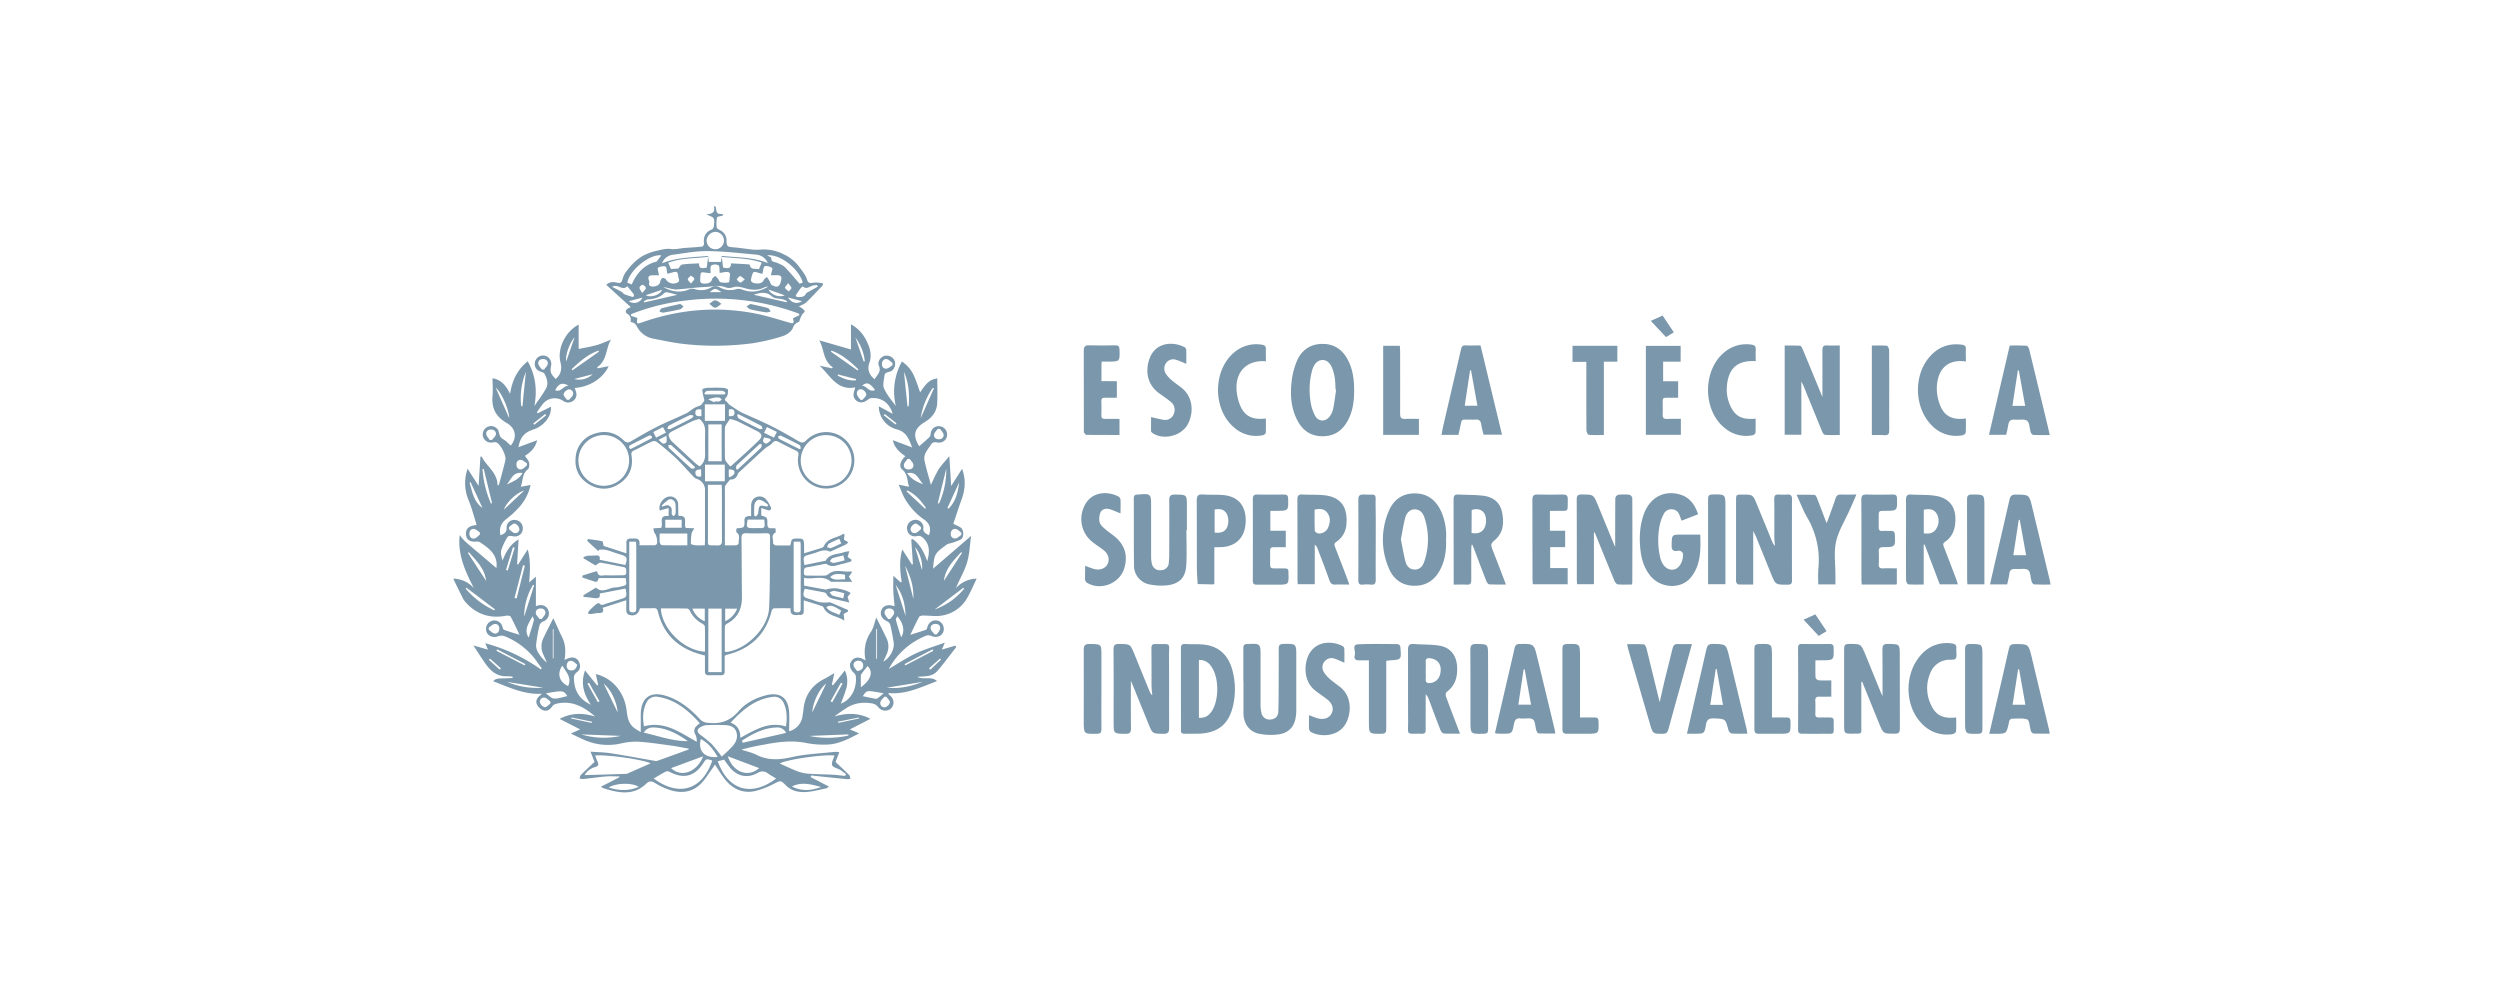 <svg id="Logos_Patrocinadores" data-name="Logos Patrocinadores" xmlns="http://www.w3.org/2000/svg" viewBox="0 0 1500 600"><defs><style>.cls-1{fill:#7a97ab;}</style></defs><path class="cls-1" d="M413.24,449.19c-3.47-.62-6.93-1.35-10.42-1.82-6.71-.91-13.41-1.95-20.16-2.38a41.7,41.7,0,0,0-10.61,1.21,35.24,35.24,0,0,1-22.26-2.6c-2.24-1-4.45-2.11-7.3-3.47l5.59-2.51-12.31-6.28c6.94-3.75,14.06-3.64,21.38-1.39-6.79-5.85-14.12-10-23.53-7.66a4.28,4.28,0,0,0-2.33,1.59c-1.35,2-3.21,3.11-5.36,2.3a7.28,7.28,0,0,1-3.73-3.44c-1-2.07,0-4.11,1.91-5.5a2.51,2.51,0,0,0,.86-1c-10.51.64-19.62-3.94-29.07-7.48,1.41-1.73,3.54-1.69,5.69-1.72s4-.16,6-.24l-.05-.83a26.44,26.44,0,0,0-3.19-.22c-5.44.28-9.3-2.49-12.32-6.54-2.66-3.57-5-7.39-8-11.93l8.77,2.51-1.63-3.83a103.49,103.49,0,0,1,33.28,15.66l.59-.69c-2.23-2.91-4.21-6.07-6.75-8.68a43.72,43.72,0,0,0-15.6-10.56,5.65,5.65,0,0,0-3.72.06c-2.81,1.06-6,.08-7-2.47a5.17,5.17,0,0,1,2.79-6.65,5,5,0,0,1,6.72,3.49c.2.64.46,1.6.92,1.77,2.88,1.06,5.83,1.94,9.33,3-1.9-4-3.5-7.52-5.36-10.93-.3-.53-1.88-.69-2.78-.52-9.78,1.86-17.93-.9-24.47-8.38a11.3,11.3,0,0,1-1.5-2.29c-1.93-3.86-3.82-7.75-5.69-11.59a16.94,16.94,0,0,1,12.44,5.73c-5.29-10.18-9.89-20.34-8.54-31.88a31.56,31.56,0,0,0,3.19,3.77c3.76,3.35,7.64,6.54,11.48,9.8,2.54,2.15,5.07,4.31,7.33,6.24,1.12-7.69-4.21-11.89-10.18-15.65a3.29,3.29,0,0,0-1.84-.21c-3.77.3-5.91-1.1-6.21-4.13-.32-3.27,1.47-5.22,5.2-5.65a10.42,10.42,0,0,0,1.15-.32c-1.55-4.88-2.79-9.82-4.68-14.5a26.05,26.05,0,0,1-.7-19.14l6.59,10.3L288.26,274l.73-.1c2.92,5.94,9.52,9.62,9.54,17.34l.83-.32c1.3-4.92,2.71-9.83,3.87-14.79.64-2.74-2.8-9.52-5.34-10.63-.88-.38-2.1,0-3.17.06a4.92,4.92,0,0,1-2.8-9.07A4.85,4.85,0,0,1,298,257a3.44,3.44,0,0,1,1,1.29c.69,1.88.58,4,2.87,5.25,1.73.91,3.1,2.53,4.59,3.8,3.93-4.78,3.08-10.42-2.58-13.65-6.37-3.62-9.06-8.93-8.36-16.21.32-3.41,0-6.87,0-10.51,5,.77,8,4.14,10.53,9.35,1.26-8.2,4.4-14.59,10.58-19.54,4.82,8.55,5.76,17.37,4,26.86,2.36-3.52,5-6.9,7-10.59,1.64-3,.48-6.09-1-8.9-.27-.5-1.14-.8-1.79-1-3.08-.87-4.51-3.18-3.78-6.25a5,5,0,0,1,6-3.44,5.09,5.09,0,0,1,3.59,6c-.69,3.7-.34,4.71,2.75,7.91,3.27-2.73,3.88-6.07,2.86-10.09-2-8,2.89-18.38,10.94-22.5v14.61c3.73-.78,7.3-1.34,10.76-2.32,2.86-.8,5.59-2.09,8.67-3.28-3.29,5.24-2.22,12.5-8.36,16.53l.4.67,6.53-1.29c-3.31,7.23-11.34,12.45-20.4,13.08a27,27,0,0,1,.87,2.58,4.59,4.59,0,0,1-2,5.28,4.9,4.9,0,0,1-5.69-.07,9.09,9.09,0,0,0-11.77,1.23c-1.51,1.7-2.72,3.65-4.06,5.5l.48.71,7.91-4c.54,5.41-3.91,11.53-10.47,13.67-5.49,1.79-7.91,4.6-9,10.63l11.21-4.16c-.95,4.15-3.63,7.19-7.35,9.34.95,1.43,2.16,2.59,2.48,4s.15,3.43-.67,4.06c-3.48,2.67-2.9,6.66-4.28,10.53l5.89-1.1a29.26,29.26,0,0,1-6.49,12.94,55,55,0,0,1-8,7.45c-3.32,2.54-4.53,5.57-3.56,9.8,2.16-.86,3.81-1.71,3.66-4.55a4.56,4.56,0,0,1,5-4.66,4.94,4.94,0,0,1,4.73,5.06,4.7,4.7,0,0,1-4.86,4.85c-1.65,0-3.59-1.17-4.71.93a36.27,36.27,0,0,0-3.43,7.55c-.45,1.8.32,3.92.81,6,2-4.95,4.38-9.62,9.65-12.7l-.89,14.87.6.24c1.86-2.92,3.71-5.85,5.79-9.13,1.81,6.77,1.41,13.09.83,19.84l4.06-3.46v17.62a17,17,0,0,1,2.07-.49,4.74,4.74,0,0,1,5.57,3.7,5,5,0,0,1-3.17,6,4.14,4.14,0,0,0-2.27,2.21,96.29,96.29,0,0,0-2.1,12.12A8.85,8.85,0,0,0,323.2,392a22,22,0,0,0,4.95,5.61c-.71-1.61-1.41-3.23-2.14-4.84a11.27,11.27,0,0,1,0-9.83c2.07-4.36,4.29-8.64,6-12,1.61,3.51,3.48,7.71,5.47,11.85s1.94,8.64,1.23,13.18a17.46,17.46,0,0,1,3.51-1.36,4.49,4.49,0,0,1,5.23,2.63c1,2.22.8,4.52-1.23,6a4.32,4.32,0,0,0-1.84,4.22c.24,6.82,3.06,12,10.14,15.37-4.57-6.7-6.12-13.28-3.49-20.58l7.23,9,.64-.41-1.42-6.37c9.84,2.23,17.15,10.81,18.48,21.71.49,4.06,1.08,8.05,4.7,10.7,1.14.84,2.4,1.52,3.8,2.39v-8.26c0-1,0-2,0-3,.4-9.38,5.71-13.29,14.69-10.63,8.35,2.48,14.91,7.75,20.7,14a6.94,6.94,0,0,0,4.87,2.29c7.54.91,13.41-1.11,18.55-7.06,4.13-4.78,9.95-7.8,16.22-9.41,8.62-2.21,13.56,1.46,14,10.37.17,3.72,0,7.47,0,11.19a10.93,10.93,0,0,0,7.91-8.36c.27-1.72.54-3.44.73-5.17.88-8.11,5-14,12.2-17.77,2-1,3.89-2.22,6.28-3.59l-1.47,6.88.66.44c2.32-2.91,4.65-5.82,7.13-8.91a15.83,15.83,0,0,1,1,10.26,87.87,87.87,0,0,1-3.47,9.66c7.4-2.8,9.73-10.88,9-16.63a3.28,3.28,0,0,0-1.06-1.77c-2.53-2.32-3.12-5-1.5-7.2,1.75-2.4,4.41-2.68,7.55-.82a6,6,0,0,0,.92.36,21.64,21.64,0,0,1,3.25-17.13c1.65-2.59,2.2-5.9,3.12-8.49,1.94,3.9,4.16,8.18,6.23,12.54A11.43,11.43,0,0,1,531.8,393c-.56,1.22-1.11,2.45-1.82,4,4.09-2.3,6.85-7.58,6.22-11.54-.56-3.51-1.17-7-2-10.48a3.41,3.41,0,0,0-1.72-2.12c-3.35-1.42-4.73-3.89-3.59-6.86,1-2.53,3.74-3.51,7-2.46.25.08.52.12.86.19-.26-3-.62-6-.75-8.95s0-6,0-9.29l4.41,3.94.62-.33c-1-6.32-1.6-12.63.34-19.44l5.79,9.08.6-.28-1-14.75.84-.26c4.4,3.09,6.76,7.68,8.72,13.27,1.46-5.18,1.65-9.42-1.7-13.19-1.27-1.43-2.44-2.41-4.69-1.84a4.58,4.58,0,0,1-5.53-3.38,4.91,4.91,0,0,1,2.76-5.92,4.74,4.74,0,0,1,6.08,1.63,4.19,4.19,0,0,1,.82,2.53c-.46,2.78,1.4,3.61,3.32,4.58,1.39-4,.62-6.91-2.9-9.4a38,38,0,0,1-12-13.34c-1.17-2.24-2-4.65-3.26-7.56l6.23,1.23c-1.23-3.77-.74-7.57-4.1-10.33-2.17-1.78-1.2-5.15,1.87-8-3.6-2.44-6.66-5.31-7.5-9.62l11.58,4.37c-1.85-4.88-3.38-9.33-9.13-10.84a14.3,14.3,0,0,1-10.88-13.83l8.34,4.48c-2-6.64-6.72-9.88-12.93-9.41a3.23,3.23,0,0,0-1.67.71c-2.62,2.07-4.94,2.42-7,.94s-2.42-3.77-1.18-6.92c.09-.24.12-.52.27-1.19-10.89,2.11-14.81-6.87-21.33-13l7.32,1.57.62-.55c-6.08-4.07-5.19-11.31-8.2-16.25l19.06,5.5V194.57a22,22,0,0,1,9.16,9.64c2.2,4.3,3.59,8.74,1.83,13.7-1.33,3.74-.12,6.93,3.17,9.66,1.55-2.66,4.18-4.48,2.57-8.17-1-2.32.92-5.15,3.28-5.84a5.26,5.26,0,0,1,6.17,2.88c.92,2.49-.27,5.71-2.63,6.47-1.51.48-3.25.52-3.47,2.48-.28,2.56-1.19,5.54-.26,7.65,1.68,3.82,4.53,7.13,7.1,10.55a36.84,36.84,0,0,1,3.64-26.68,20,20,0,0,1,7.16,8.41c1.5,3.28,2.55,6.76,3.77,10.1,4.1-6.15,5.85-7.57,10.29-8.42,0,5,.24,10.1-.07,15.15-.31,4.9-3.13,8.49-7.3,11-6.52,3.9-7.52,8-3.49,14.59,2.1-1.84,4.28-3.62,6.26-5.58.54-.54.53-1.67.73-2.53a4.77,4.77,0,0,1,5.75-3.81,4.89,4.89,0,0,1,4,5.11,4.74,4.74,0,0,1-4.8,4.64c-1.71,0-3.47-1-4.86,1.19-1.93,3-4.68,5.74-3.86,9.63,1,4.89,2.53,9.68,3.84,14.6a88.18,88.18,0,0,1,4.42-9.09c1.74-2.74,4.06-5.11,6.6-8.22.39,6.26.76,12.14,1.12,17.92l6.53-10.32c2.39,6.49,1.88,12.36-.25,18.28-1.82,5-3.44,10.13-5,14.71,2.09,1.18,4.34,1.74,5.27,3.17a6.12,6.12,0,0,1,.18,5.27c-.67,1.25-2.87,1.78-4.48,2.42-1.42.58-3,.86-4.44,1.31a2.63,2.63,0,0,0-.68.46c-7.08,5.19-7.28,5.54-8,14.31l22.8-19.66c-.69,5-.84,10.69-2.42,16s-4.54,10-6.64,15.32A17.21,17.21,0,0,1,586,347.18c-1.93,3.95-3.63,8.16-5.93,12a21.14,21.14,0,0,1-15.29,10.21c-3.53.56-7.25-.09-10.89-.07-.83,0-2.11.27-2.41.83-1.82,3.36-3.42,6.85-5.31,10.75,3.5-1.11,6.51-2,9.48-3.07.39-.14.6-1,.77-1.56.94-3.24,3.81-4.81,6.82-3.69a5.24,5.24,0,0,1,2.67,6.7c-1.1,2.68-4.24,3.59-7.25,2.25a3.93,3.93,0,0,0-2.73-.21,43.72,43.72,0,0,0-22.65,20.06c5.31-3.11,10.44-6.6,16-9.22s11.39-4.31,17.63-6.59l-1.79,4.18,8.13-2.37.51.84c-3.8,4.85-7.41,9.86-11.46,14.49-3.06,3.5-7.65,3-11.89,3.39,3.68,2.05,8.47-.65,11.78,2.59-9.45,3.49-18.52,8.17-29.07,7.14l0,.68c.49.44,1,.85,1.47,1.32a5.11,5.11,0,0,1-.1,7.35,5.25,5.25,0,0,1-7.53-.91,6.09,6.09,0,0,0-3.2-2.12c-5.77-1.07-11.31-.44-16.33,2.94-2.26,1.53-4.55,3-6.76,4.77,7.42-2.16,14.59-2.27,21.58,1.45l-12.34,6.32,5.54,2.4c-6.42,3.39-12.34,6.5-19.17,6.71a53.67,53.67,0,0,1-12.28-.9c-8.68-1.8-17.14-.7-25.64.95a129.64,129.64,0,0,0-13.51,3c2.95,1,6.08,1.65,8.82,3,7,3.59,13.85,3.19,21.36,1.49,8.35-1.9,17.07-2.19,25.63-3.15a20.93,20.93,0,0,1,2.92.14l-2.24,5.93c3,2.83,5.68,5.33,8.27,7.95.47.47.44,1.44.64,2.18a11.58,11.58,0,0,1-2,.18c-7.19-.72-14.37-1.48-21.55-2.22l-.3,1,11,5.65c-.74.49-1.17,1-1.68,1.08-4.12.82-8.22,2-12.37,2.2-4.38.21-8.61-.7-12-4.18-3.05-3.1-3.2-2.65-7.06-.74a53.07,53.07,0,0,1-10.67,4.2c-7.16,1.77-13.29-.61-18-6.13-2.47-2.9-4.37-6.28-6.69-9.67-.37.61-.72,1.3-1.17,1.9-2.5,3.37-4.62,7.14-7.63,10-5.56,5.21-12.36,5.55-19.3,3a42.22,42.22,0,0,1-7.88-3.84c-2-1.24-3.47-1.23-5.09.34-7.92,7.67-16.89,5.62-25.94,2.79a7.77,7.77,0,0,1-1.34-.86l11.07-5.68-.06-.5c-2.57,0-5.15-.18-7.7,0-4.66.4-9.29,1.07-13.94,1.56a9.71,9.71,0,0,1-2.23-.3c.27-.73.35-1.66.85-2.16,2.53-2.55,5.18-5,8.15-7.82L354.31,451c4.56.33,8.56.36,12.47,1,8.68,1.35,17.31,3,26,4.49a3.41,3.41,0,0,0,1.62,0q9.4-3.36,18.8-6.8Zm6.66-15.29c-7-7.66-14.52-14.14-25.09-15.78a6.21,6.21,0,0,0-6.93,3.4c-2.27,4.58-2.32,9.44-1.49,14.27,12.54-3.35,21.67,3.81,31.67,9.28a9.14,9.14,0,0,0-.85-4.42,3.82,3.82,0,0,1,.47-4.78A25.18,25.18,0,0,1,419.9,433.9Zm51.69,2c.68-4.86.73-9.64-1.41-14.19a6.09,6.09,0,0,0-6.58-3.59c-10.54,1.37-18.06,7.73-25.24,15.47,4.41,1.66,5.91,4.88,5.81,9.1C452.89,438.07,460.94,432.68,471.59,435.87ZM390.37,458c-4.74-2.32-26.61-5.38-33.27-4.7a32.4,32.4,0,0,0,1.25,3.28c1,1.92,1,3.1-1.56,3.73a10.52,10.52,0,0,0-6.05,4.78l24.92-.77a2.91,2.91,0,0,0,1-.27C381.14,462.08,385.56,460.11,390.37,458Zm110.3-4.69c-6.76-.79-29.59,2.54-32.82,4.82,3.66,1.61,7.19,3.34,10.85,4.72a24,24,0,0,0,6.55,1.38c4.75.34,9.52.36,14.27.6,2.5.13,5,.47,7.5.71l.66-.93a38.11,38.11,0,0,0-3.39-2.6c-1.69-1-4.47-1.49-5-2.87C498.71,457.58,500.12,455.28,500.67,453.29Zm-67.64.63a77,77,0,0,0,6.85-6.6c1.94-2.36,3-5.28,1.83-8.43-1-2.8-3.62-3.64-6.19-3.81-3.92-.25-7.88-.13-11.82,0a7.94,7.94,0,0,0-3.09,1.05c-2.62,1.33-2.7,3-.38,4.77a67.31,67.31,0,0,1,6.8,5.51A89.09,89.09,0,0,1,433,453.92Zm-5.65,2.42c-3.62-1.21-3.62-1.21-5.47,1.64-5.09,7.8-11.61,9.52-19.81,5.28a3.33,3.33,0,0,0-2.46-.41c-2.5,1.24-4.87,2.74-7.42,4.22C406.85,478.05,421.12,474.53,427.38,456.34Zm7.08-.56-3.79.93c6.51,18.33,20.95,21.06,35,10.4-1.7-1.05-3.37-2-4.92-3.06a5.12,5.12,0,0,0-6.18-.29c-5.83,3.21-11.59,2.18-16-2.53A64.67,64.67,0,0,1,434.46,455.78Zm-48.23-16.24c9,2.08,17.41,5.19,26.49,5.13-5.93-4.23-12.18-7.65-19.63-8.17C390.55,436.32,388.14,436.67,386.23,439.54Zm59,4.81.37,1.29,26.12-5.92a6,6,0,0,0-6.14-3.24C457.9,436.84,451.45,440.36,445.22,444.35Zm-8.53,9.4c3.17,9.67,12.19,12.94,18.78,7.08Zm-14.79,0-19.27,7.1C408.79,466.73,418.14,463.36,421.9,453.75Zm8.73.43c-2.57-4.46-5.52-8.28-10.15-10.79C418.63,450.6,422.8,455,430.63,454.18Zm-47.36,17.9c-4.24-2.63-13.63-2.31-18.12.39C371.19,474.35,377,474.82,383.27,472.08Zm91.92-.2c5.79,3,11.62,2.47,17.48.3C486.88,470.66,481.1,468.91,475.19,471.88Zm41.32-59.52c6.33-4.62,7.46-9.48,4-12.74-1.1,1.41-2.25,2.83-3.34,4.29a2.83,2.83,0,0,0-.68,1.39C516.47,407.45,516.51,409.61,516.51,412.36Zm-179.12-13c-3.33,4.72-1.88,9.87,3.47,12.25C343.25,406.63,339.66,403.15,337.39,399.36Zm192.82,16.57c-10.5-1.73-9.88-2.12-12.57,1.76,2.57.53,5.13,1.09,7.71,1.56a2.17,2.17,0,0,0,1.42-.45C527.91,417.93,529,417,530.21,415.93ZM327.48,416c1.75,1.18,3.29,3.05,4.92,3.13,2.61.14,5.28-.91,8-1.46C338.21,414.23,337.93,414.19,327.48,416Zm21.32,24.65a46.73,46.73,0,0,0,23.63.88Zm160.27.68-.06-.69-23.41.92A56.24,56.24,0,0,0,509.07,441.32Zm68.18-109.64-.57-.37c-4.59,5-9.48,9.81-10.34,17.2Zm-295.92-.33-.63.38,11,16.85C290.82,341.18,285.85,336.41,281.33,331.35Zm-1.47,21.26-.44.58a49.43,49.43,0,0,0,17.13,13l.45-.59Zm298.63.62-.53-.54-17.17,13A40.76,40.76,0,0,0,578.49,353.23ZM312.73,243.7l.75.08q1-10.36,2.08-20.73A41.82,41.82,0,0,0,312.73,243.7Zm229.64-20.55,2.12,20.68.73-.08C545.75,236.74,545.33,229.83,542.37,223.15Zm20.31,78.76.75.2a49,49,0,0,0,4.33-20.93Q565.23,291.54,562.68,301.91ZM531.84,418.07l-1.18-.07c-.85,1.09-2.18,2.08-2.42,3.29a2.49,2.49,0,0,0,2.84,3.07,4.29,4.29,0,0,0,2.87-2.85C534.09,420.48,532.61,419.23,531.84,418.07ZM325.16,221.73h1.32c.76-1.13,2-2.18,2.18-3.4.29-1.75-1-2.9-2.83-2.91s-3.13,1.13-2.84,2.89C323.19,219.54,324.4,220.6,325.16,221.73Zm5.08,200.39v-1.21c-1.12-.8-2.17-2.08-3.4-2.31a2.44,2.44,0,0,0-2.89,2.81,4.36,4.36,0,0,0,2.86,2.91C327.84,424.46,329.09,422.92,330.24,422.12Zm230.52-41.46,1.34-.05c.72-1.15,1.88-2.25,2-3.48.22-1.76-1.1-2.86-2.94-2.79s-3.09,1.24-2.73,3C558.71,378.54,560,379.55,560.76,380.66ZM545.84,275.38h-1.33c-.76,1.14-2,2.2-2.16,3.43-.26,1.74,1,2.89,2.86,2.86s3.14-1.12,2.82-2.91C547.81,277.54,546.6,276.5,545.84,275.38Zm-229.69,3.9,0-1.33c-1.16-.7-2.26-1.83-3.49-2-1.81-.24-2.88,1.12-2.79,2.93s1.26,3.09,3,2.7C314.07,281.32,315.06,280.08,316.15,279.28Zm-25.91,2.07-.73.12a62,62,0,0,0,5.05,20.63l.69-.17Zm245.24-62.24,0-1.33c-1.11-.8-2.14-2.05-3.35-2.27-1.75-.32-2.92,1-3,2.79s1.09,3.12,2.86,2.87C533.26,221,534.34,219.83,535.48,219.11ZM287.92,320.76l0-1.32c-1.16-.73-2.27-1.93-3.5-2.08-1.77-.21-2.85,1.17-2.78,3s1.26,3.09,3,2.75C285.82,322.84,286.83,321.57,287.92,320.76Zm5.37,55.73-.05,1.3c1.1.79,2.11,2,3.33,2.28,1.76.36,2.91-.87,3-2.72s-1-3.16-2.79-2.94C295.54,374.56,294.44,375.76,293.29,376.49Zm27.2-25.31-.67-.28A36.81,36.81,0,0,0,314.5,370Zm212.36,20.21,1.32,0c.8-1.12,2.06-2.15,2.27-3.37.31-1.74-1-2.91-2.82-2.94s-3.14,1.07-2.86,2.86C531,369.18,532.12,370.25,532.85,371.39ZM317.21,382.58c1.1-3.61,2.23-7,3.12-10.45.18-.68-.52-1.59-.82-2.4C317.34,373.94,314.11,377.74,317.21,382.58Zm223.44-.2c2.37-3.22,1.52-8.62-2.36-12.67-.3.85-.92,1.67-.75,2.28C538.49,375.53,539.62,379,540.65,382.38Zm-216.91-11h1.31c.76-1.14,2-2.2,2.18-3.42.25-1.73-1-2.91-2.89-2.88s-3.12,1.2-2.84,2.93C321.69,369.24,323,370.29,323.74,371.41ZM340.16,239.9l1.28,0c.85-1.09,2.22-2.11,2.42-3.31a2.45,2.45,0,0,0-2.78-2.92,4.37,4.37,0,0,0-2.94,2.77C338,237.47,339.42,238.75,340.16,239.9ZM514.32,402.68c2.51-.53,3.6-1.49,3.59-3.32a2.67,2.67,0,0,0-2.91-2.91c-1.85,0-3.1,1.13-2.83,2.86C512.35,400.52,513.56,401.56,514.32,402.68ZM362.21,410.2l8.36,17.21C370.16,421.15,366.5,413.53,362.21,410.2Zm190.38-92.69c0-.44,0-.88,0-1.31-1.14-.75-2.41-2.22-3.4-2.06a4.38,4.38,0,0,0-2.8,2.91,2.37,2.37,0,0,0,2.87,2.76C550.46,319.59,551.48,318.31,552.59,317.51Zm24.21,3.41c0-.44,0-.88,0-1.31-1.12-.79-2.16-2.07-3.37-2.25-1.68-.25-2.92.93-3,2.82s1.2,3.1,2.89,2.88C574.59,322.9,575.67,321.67,576.8,320.92Zm-60.51-81,1.23,0c.83-1.11,2.38-2.29,2.29-3.32a4.36,4.36,0,0,0-2.76-3,2.41,2.41,0,0,0-2.92,2.75C514.27,237.68,515.53,238.78,516.29,239.94ZM564,257.31l-1.33,0c-.78,1.1-2,2.13-2.23,3.33-.32,1.76,1,2.89,2.79,2.93s3.15-1.06,2.91-2.8C566,259.53,564.79,258.45,564,257.31ZM537.41,351l5.94,18.62C543.19,362.85,541.7,356.49,537.41,351Zm-178-140-.43-.63c-6.32,2.31-11.26,6.6-16,11.17l.47.67Zm128,216.33,8.34-17.23C491.57,413.28,487.6,421.54,487.39,427.38Zm27.16-205.06.46-.66c-4.77-4.58-9.7-8.93-16.08-11.2l-.41.6ZM346.34,398.81c-1.09-.79-2.09-2-3.3-2.28-1.76-.36-2.93.89-3,2.71a2.61,2.61,0,0,0,2.79,3C344.67,402.25,345.72,401.32,346.34,398.81ZM293.83,264l1.31,0c.83-1.09,2.18-2.09,2.39-3.29.29-1.65-.89-2.93-2.78-3s-3.18,1-3,2.76C291.9,261.76,293.1,262.86,293.83,264Zm11.54,52.19,0,1.29c1.1.81,2.12,2.11,3.33,2.33a2.35,2.35,0,0,0,2.88-2.73,4.4,4.4,0,0,0-2.75-2.95C307.8,314,306.53,315.45,305.37,316.2Zm-23-26.88-.63.31c1.67,5.49,2.46,11.39,7.77,15.18Zm271.2,119.82-21.51,3.48C539.52,413.38,546.61,411.87,553.57,409.14Zm14.86-104.32.74.34c4.38-4.25,5.56-9.94,6.37-15.79ZM543,339.38l5,19.91C548.34,352.14,546.31,345.59,543,339.38Zm1.26-55.47c2.54,3.58,5.93,5.35,9.65,6.64C551.14,287.85,550.23,282.6,544.22,283.91ZM304,290.72c3.5-1.68,7.28-3,9.59-6.91C307.69,282.85,306.66,287.87,304,290.72ZM325.9,412.6l-21.67-3.46A46.23,46.23,0,0,0,325.9,412.6ZM560.36,233l-.68-.3a42.82,42.82,0,0,0-7.27,18.2Zm-254.84,17.9c0-5.06-4.89-16-8.09-18.24Zm3.18,107.91L310,359l4.93-19.59-1.13-.29Q311.26,349,308.7,358.77Zm5.81-64.46c-4.48,1.19-10.68,7.06-12.16,11.42Zm229.91-.05-.51.51,11.17,10.46.48-.5C552.62,300.43,549.27,296.56,544.42,294.26ZM560,390.51l-.47-.9-16.78,8.84.41.78ZM314.8,399.24l.42-.8-16.9-8.82-.45.88Zm203.42-182.3.68-.24a29.57,29.57,0,0,0-5.66-14.23Zm-177.1,14.44c-3.79-2.13-6.05-1.17-8,2.75C336.51,235.58,337.81,231.57,341.12,231.38Zm-1.37-14.55,5-14.42C341.82,205.44,339,213.45,339.75,216.83ZM525.05,234c-3.22-4.34-5-4.95-7.81-2.58C520.17,231.54,521.44,235.68,525.05,234Zm28.16,108c.6-4.44-1.45-10.87-4.18-13.65ZM331.67,394.91l.45.17V377.44l-.45,0ZM303.59,342l1.06.33,4.17-13.68-1.05-.32Q305.67,335.15,303.59,342ZM526.23,377.4h-.5v17.9h.5Zm-181.7-150a11.73,11.73,0,0,0,11.07-2.87Zm169,.79.19-.72-10.94-2.8-.18.68C506,227.22,509.5,228.61,513.5,228.19Zm-8,182-1-.52-6.19,11.12c.32.19.65.37,1,.55Zm-152.06-.56-1,.54,6.24,11.14,1-.54Q356.51,415.2,353.41,409.62Zm-10.59,20.86-.18.62L355,433.77l.16-.75Zm172.53.6-.13-.58L502.82,433l.15.73Zm-187.7-181.9-.62-.79-7.12,5.7.59.75ZM294,395.18l-.7.68,6.53,5.92.71-.78ZM557.42,401l.8.78,6.37-6-.58-.62Zm-26.58-152.6-.61.78,7.09,5.51.56-.72Z"/><path class="cls-1" d="M438.06,287.69c-1.09,1.37-1.79,2.21-2.45,3.09a2.71,2.71,0,0,0-.69,1.3c0,11.55,0,23.09,0,35.11,2.45,0,4.7.08,6.95-.06.5,0,1.4-.9,1.35-1.28-.3-2.09,1.32-4.53-1.17-6.3-.43-.3-.21-1.52-.28-2.23.34-.19.49-.35.66-.36,4.14-.34,4.32-.34,4.24-4.59-.05-2.92,1.92-2.56,4-2.79,0-2,0-4,0-6,.05-2.34.76-4.41,3.15-5.31a5,5,0,0,1,6,1.64,14.88,14.88,0,0,1,2.67,4.48c.49,1.5-.5,2.19-2.09,1.62-1.11-.39-2.23-.73-3.65-1.2v4.51c3.61,1.11,3.72,1.11,3.67,5,0,2.07.68,2.87,2.72,2.62a15.72,15.72,0,0,1,2.16.09c0,.92.3,2.33,0,2.51-3,1.58-1.09,4.24-1.47,6.34-.06.36,1,1.3,1.55,1.33,2.92.13,5.85.06,8.69.06.92-1.62,0-4,3-4.1,5.17-.14,5.38-.11,5.39,5.12v3.67c3.86-1.18,7.27-2.2,10.65-3.28a2.11,2.11,0,0,0,1.23-1c2.35-5.18,8-4.75,11.74-7.45l.63.47-.34,3.1L509,325.4a8.59,8.59,0,0,1-1.48,1.28c-2.73,1.31-5.48,2.56-8.24,3.8-.49.22-1.17.6-1.53.42-3.85-1.85-7.09.63-10.56,1.38-.36.08-.69.25-1.05.35-4.32,1.16-4.32,1.16-3.5,6.4l12.79-2.61c2.39-4.4,7.2-3.66,11-5.12a18.25,18.25,0,0,1,3.14-.54l-1,3.4,2.42,1.71-.31,1c-1.86.52-3.7,1.14-5.58,1.53-2.94.61-5.82,2.33-8.94.12-.72-.52-2.29.06-3.45.26-2.79.49-5.56,1.16-8.37,1.56-2.11.29-2,1.65-2,3.18-.06,1.78,1,1.86,2.3,1.85,3.21,0,6.43.05,9.64,0a4.29,4.29,0,0,0,2.56-.7c4.41-3.85,9.35-1,14-1.9l.23.79L509.31,346l2,3.08H498.57c-4.89-4.36-10.66-1.12-16.13-2.37v4.67c4.23.78,8.51,1.6,12.81,2.34.57.1,1.21-.33,1.83-.4a21.49,21.49,0,0,1,4.71-.34,32.5,32.5,0,0,1,5.86,1.42,16.24,16.24,0,0,1,2.75,1.41l-1.86,2.35,1.07,3.35c-2.75-.65-5-1.14-7.22-1.7-2.52-.62-5.36-.66-6.61-3.66-.16-.38-.89-.64-1.4-.74-3.86-.76-7.73-1.46-11.58-2.18-1.34,4.42-1,5.09,3.07,6.21,2,.57,4,1.46,6,1.89a25.18,25.18,0,0,0,4.77.16c.45,0,1-.27,1.35-.12,3.65,1.52,7.28,3.1,10.91,4.67l-.15.89-2.57,1.46.43,4c-4.44-3-9.9-2.69-12.37-7.68a1.9,1.9,0,0,0-.91-1c-3.54-1.16-7.09-2.25-11.09-3.51,0,2.58,0,4.58,0,6.57,0,1.51-.63,2.21-2.13,2.18a9,9,0,0,0-1.37,0c-2.72.31-4.86-.09-4.36-4-3.47,0-6.74-.06-10,.06-.48,0-1.21.78-1.34,1.31-3.47,14.35-12.63,22.92-26.77,26.5a6.61,6.61,0,0,0-.79.25,5,5,0,0,0-.65.46c0,3-.05,6.06,0,9.16.05,1.77-.68,2.51-2.44,2.46-2.39-.06-4.78,0-7.16,0-1.66,0-2.29-.74-2.27-2.35.06-3.1,0-6.21,0-9.49-1.17-.31-2.21-.57-3.24-.87-13-3.8-21.65-11.92-24.91-25.27-.39-1.58-.89-2.38-2.69-2.28-2.74.16-5.48.05-8.17.05-.78,3.63-3.47,5.14-6.88,3.83a2.83,2.83,0,0,1-1.24-2.1c-.17-1.9-.05-3.83-.05-6.54l-14.23,4.56c1,2.51-.06,3.1-2.19,3.12-1.63,0-3.26.47-4.9.63a6,6,0,0,1-1.67-.34,4.75,4.75,0,0,1,.69-1.62c1.41-1.44,2.88-2.83,4.42-4.13.4-.34,1.49-.57,1.67-.35,1.4,1.7,2.82.59,4.22.16,3.41-1,6.81-2.14,10.21-3.2,1.95-.61,2.22-1.67,1.31-5.84l-15.5,3c.56,2.89-1.2,2.94-3.2,2.71s-4.26-.48-6.38-.71l-.3-.91,7.52-4.56c.06,0,.21-.06.25,0,4,3.7,8-.42,12-.2a11.7,11.7,0,0,0,2.69-.51c3.64-.68,3.75-.85,3-5.11-5.11,0-10.3,0-15.49,0-.31,0-.87.23-.9.42-.49,2.87-2.3,1.59-3.75,1.17-1.95-.57-3.87-1.27-5.81-1.91l-.05-1.15c2.77-.87,5.54-1.74,8.33-2.57a.81.81,0,0,1,.67.38c.66,3.19,3.2,1.94,5,2,3.39.15,6.79,0,10.19,0,1.24,0,2.22-.17,2.15-1.74-.07-1.32.39-2.82-1.63-3.2-4.59-.87-9.15-1.89-13.76-2.63-.75-.12-1.69.85-3.09,1.63L350.09,335l.1-.81a15.06,15.06,0,0,1,2.58-.73c1.45-.15,2.94,0,4.4-.17,1.89-.2,3.11.22,2.6,2.57L375.21,339c1.44-4.35,1-5.17-3-6.31-2.9-.82-5.71-2-8.62-2.77a17.37,17.37,0,0,0-4.27-.06l-.26.86-6.73-6.15.42-1.16c2.87.41,5.76.73,8.59,1.34.41.09.52,1.59.88,2.83L375.84,332c0-2.41.09-4.22,0-6-.13-2.18.85-3,2.94-2.85a3.84,3.84,0,0,0,.83,0c2.69-.28,4.67.27,4,4,3.22,0,6.21,0,9.21,0a1.71,1.71,0,0,0,1.14-.6c.92-1.24-.08-5.52-1.21-6.76-.54-.59-.49-1.71-.76-2.77l4.74-.31c1.38-2.53-2-7.82,4.46-7.07v-4.8l-5.38,1.46c-1-4.12,2.7-8.67,6.64-8.4a4.62,4.62,0,0,1,4.42,4.71c.1,2.1.08,4.21.13,6.32,0,.16.15.32.3.63,6-.44,2.6,4.68,4.17,7.19l5.12.23c-.68,1.24-1.43,2.08-1.59,3a29.72,29.72,0,0,0-.46,6.31c0,.34,1.77.8,2.74.88,1.8.14,3.61,0,5.6,0,.06-1.29.13-2.18.13-3.08q0-15.27,0-30.53a6.89,6.89,0,0,0-4.77-6.15,4.77,4.77,0,0,1-2-1.26c-3-3.14-5.89-6.4-8.93-9.52-1.85-1.91-3.84-3.68-5.85-5.42-2.52-2.18-5-4.34-7.72-6.3a3.31,3.31,0,0,0-2.76.09c-3.57,1.67-7,3.58-10.59,5.27-1.4.67-1.74,1.42-1.48,3,1.15,7-1.18,12.73-7,16.74s-12.26,4.27-18.41.61-8.84-9.3-8.1-16.27a15.85,15.85,0,0,1,11.13-14.07c6.49-2.24,12.58-1,17.56,3.83,1.53,1.49,2.62,1.78,4.44.72,5.11-3,10.2-6,15.48-8.65,5.77-2.9,11.78-5.32,17.61-8.1,1.77-.85,3.24-2.3,4.95-3.3a28.81,28.81,0,0,1,3.83-1.59,14.66,14.66,0,0,0,2.06-2.59c.28-.54-.09-1.45-.24-2.18a22.91,22.91,0,0,1-.85-4.7c0-.38,1.9-1,2.94-1,3.21-.14,6.43-.15,9.64,0,1,.05,2.86.72,2.88,1.16,0,1.49-.1,3.41-1,4.39-1.11,1.2-1.33,1.6,0,2.63.77.61,1.24,1.61,2,2.07,1.51,1,3,2,4.53,3a20.84,20.84,0,0,0,2.34,1.42c6.13,2.81,12.36,5.4,18.39,8.42,5.53,2.76,10.87,5.92,16.22,9,1.78,1,2.92,1,4.46-.59a16.74,16.74,0,0,1,19.54-3.13A16.92,16.92,0,1,1,479,273.41c.27-1.5.07-2.35-1.39-3-3.56-1.69-7.05-3.53-10.56-5.32-1.49-.76-2.52-.69-3.75.79s-3.11,2.1-4.5,3.34c-5,4.55-10,9.2-15,13.81a3.37,3.37,0,0,0-1.07,1.24C442,286.82,440.22,287.92,438.06,287.69Zm-3.17,103.38a7.11,7.11,0,0,0,1.08.1c12-1.47,25-14.46,25.5-26.55.62-14.18.4-28.39.57-42.59,0-1.54-.61-2.1-2.13-2.08-4,.07-7.91.19-11.84,0-2.68-.16-3.22.91-3.18,3.31.16,11.64.14,23.28.27,34.91.09,7.11-2.5,12.63-9,16.06a2.4,2.4,0,0,0-1.24,1.55C434.85,380.85,434.89,386,434.89,391.07ZM480.45,276a15.24,15.24,0,1,0,16-14.91A15.19,15.19,0,0,0,480.45,276ZM362.16,261.05a15.21,15.21,0,1,0,15.31,15.07A15.17,15.17,0,0,0,362.16,261.05Zm34.36,104C397,376.87,410,390.37,423,391c0-5,.06-10-.07-15,0-.64-.91-1.48-1.6-1.86a16.59,16.59,0,0,1-7.32-7.54c-.3-.63-1.06-1.45-1.63-1.46C407.11,365,401.82,365.06,396.52,365.06Zm23.33-85.24c4-3.23,3.15-7.12,3.18-10.81q0-3.3,0-6.6c0-3.78.81-7.77-3.39-11a22.82,22.82,0,0,0-4,1.21c-4.06,1.92-8,4-12,6-2.76,1.4-3.05,2.25-1.56,4.89a7.85,7.85,0,0,0,1.6,1.86q6.93,6.48,13.92,12.89A14.43,14.43,0,0,0,419.85,279.82Zm18.16-.06a1.06,1.06,0,0,0,.69-.17c5.67-5.18,11.46-10.22,16.88-15.65,2.18-2.17,1.44-3.85-1.4-5.3-4-2-8-4.11-12-6a25.13,25.13,0,0,0-4.23-1.24c-.87,1.32-1.46,2.16-2,3a5.25,5.25,0,0,0-1,2.16c-.08,6.13-.06,12.25,0,18.38a3.58,3.58,0,0,0,.67,1.89C436.19,277.75,437,278.54,438,279.76Zm-13.25,11.13v3.65c0,9.16,0,18.33,0,27.49,0,6.09-.66,5,5.31,5.25,2.44.1,3.15-.7,3.12-3.1-.11-10.17,0-20.34-.05-30.52,0-.89-.1-1.78-.16-2.77ZM425,403.28h8V365.17h-8Zm8-126.51V254.65h-8v22.12ZM476.21,325v39.66c0,1.38-.25,2.72,2,2.77s2.2-1.23,2.2-2.81q0-18.7,0-37.42c0-.7-.12-1.41-.2-2.2Zm-98.65,0c0,13.45,0,26.55,0,39.66,0,1.38-.25,2.72,2,2.77s2.21-1.23,2.2-2.81q0-18.7,0-37.42c0-.7-.12-1.41-.19-2.2ZM435,242.59H422.89v9.93H435Zm-.13,46.15v-9.93H423v9.93Zm-22.49,31.4H395.8c0,1.92-.11,3.65.06,5.35.06.6.81,1.61,1.27,1.62,5.07.12,10.15.07,15.29.07Zm36.21-8.37c-.93,4.87-.76,5.09,3.57,5.1,1.37,0,2.75-.1,4.11,0,1.88.15,2.76-.51,2.51-2.46-.1-.86-.11-1.74-.17-2.66Zm-49.41,4.86h9.83v-4.79h-9.83Zm57.91-49.91-1.12-.46c-4.7,4.34-9.42,8.64-14.05,13.05-.41.4-.15,1.49-.2,2.25l.87.16c4.62-4.29,9.27-8.56,13.84-12.91C456.93,268.37,456.92,267.43,457.13,266.72ZM416.83,281l.07-.85c-4.69-4.34-9.37-8.69-14.11-13-.35-.31-1.17-.11-1.77-.15.12.6,0,1.44.37,1.78,4.38,4.15,8.81,8.26,13.31,12.27C415.09,281.36,416.11,281,416.83,281ZM416,250l-.11-.76c-.7-.06-1.53-.39-2.08-.13-4.19,2-8.36,4.09-12.47,6.26-.5.26-.65,1.19-1,1.81.62.09,1.37.44,1.83.22,4.19-2,8.34-4.13,12.48-6.26A7.82,7.82,0,0,0,416,250Zm27-1.48-.78.46c.33.71.47,1.78,1,2.08,4.11,2.21,8.29,4.31,12.49,6.35.49.23,1.25-.09,1.88-.15-.3-.62-.43-1.57-.92-1.82C452.14,253.05,447.55,250.8,443,248.51ZM415.45,365.18a13.09,13.09,0,0,0,7.41,7.58v-7.58ZM397,303.39l.38.56c1.12-.3,2.27-.9,3.34-.78a3.09,3.09,0,0,1,2.15,1.74c.39,1.06,0,2.36.2,3.53.06.46.67.84,1,1.27.43-.46,1.19-.89,1.22-1.36a32.59,32.59,0,0,0,0-5.76c-.27-2.37-2.51-3.78-4.32-2.67A28.05,28.05,0,0,0,397,303.39Zm55.56,5.94,1,.64c.46-.67,1.24-1.31,1.33-2,.58-5.06.53-5.06,5.34-4,.07,0,.21-.23.8-.91a22.9,22.9,0,0,0-3.2-2.41c-1-.5-2.4-1-3.18-.67a4.28,4.28,0,0,0-2,2.89A47.24,47.24,0,0,0,452.52,309.33Zm-17.45,63.38a13.74,13.74,0,0,0,7.16-7.49h-7.16ZM378.39,269.43c4.3-2.2,8.46-4.31,12.57-6.48.2-.1.29-.92.11-1.13s-1-.75-1.26-.61q-6,2.93-12,6.05c-.27.14-.37.9-.29,1.32S378.06,269.13,378.39,269.43Zm101.37.07.77-.43c-.23-.7-.27-1.77-.74-2-3.7-2-7.48-3.86-11.28-5.65-.41-.2-1.15.31-1.73.49.25.49.39,1.22.79,1.43C471.61,265.42,475.69,267.45,479.76,269.5Zm-45-32.86.61-.9c-.6-.42-1.19-1.19-1.81-1.22-3.09-.12-6.19-.13-9.28,0-.6,0-1.16.94-1.74,1.44l.53.67ZM498.11,346.3c2.85,2.47,6,1,8.93,1.35v-2.84C502.24,344,499.88,344.32,498.11,346.3Zm-32-87.17-6-2.88-1.66,3.43,5.93,2.9C465,261.36,465.47,260.41,466.12,259.13ZM506,359c.22-1.22.38-2.08.56-3.05a55.51,55.51,0,0,0-6-1.38c-.88-.12-1.85.52-2.79.81.62.69,1.11,1.72,1.87,2C501.68,358.05,503.77,358.42,506,359Zm-2.45-35.74c-2.09.95-4.19,1.79-6.15,2.89-.61.34-.82,1.4-1.22,2.14.81.19,1.76.76,2.41.52,2.12-.76,4.13-1.82,6.17-2.76Zm1.17,43.17c-4.76-3.15-6.68-3.67-8.9-2.12,1.79,2.92,5.11,3.13,7.67,4.66ZM399.58,259.58l-1.8-3.34-5.85,3,1.72,3.35ZM506,333.23c-2.27.57-4.41,1-6.45,1.68-.69.24-1.13,1.22-1.68,1.86.75.35,1.56,1.1,2.23,1,2.28-.37,4.52-1,6.72-1.58ZM428.62,241.4l.27-.58a12.23,12.23,0,0,0,2.71,0c.54-.12,1-.76,1.45-1.16-.48-.37-.92-1-1.46-1.07a7.42,7.42,0,0,0-2.7,0c-1.36.22-2.69.63-4,1Zm-7.77,8.21V245.7c-1.88-.26-3.65-.36-3.64,2C417.22,249.83,418.88,249.9,420.85,249.61Zm-.16,36.23v-4.2c-1.94.12-3.71.17-3.42,2.44C417.5,286,419,286.18,420.69,285.84Zm-20.77-24.38-4.81,2.45c1.15,1,1.85,1.92,2.78,2.3a2.17,2.17,0,0,0,1.94-.9C400.15,264.38,399.92,263.25,399.92,261.46Zm37.33,20.2v4.15l.69.63c.93-.79,2.47-1.45,2.68-2.4C441.11,281.82,439.23,281.76,437.25,281.66Zm25.21-17.39-.25-.91a21.08,21.08,0,0,0-3.69-.89,3.48,3.48,0,0,0-.67,2.32c.2.64,1.43,1.56,1.92,1.41A10.08,10.08,0,0,0,462.46,264.27ZM437.3,245.71v3.95c1.89.19,3.52.06,3.41-2.14S439,245.38,437.3,245.71Z"/><path class="cls-1" d="M378.36,193.26c.34-2.2,0-3.83-2-5-1.39-.81-1.06-2.23.26-3.11a9,9,0,0,1,1.87-.85l-14.73-13.39c2.13-2,4.48-1.81,6.61-1.3,2.3.56,2.7-.55,3.21-2.3a13.36,13.36,0,0,1,2-4.15c3.05-4.13,6.57-7.87,11.21-10.21a33.67,33.67,0,0,1,7.62-2.56c2.64-.62,5.45-1.36,8-1,3.05.4,5.81-.46,8.7-.65,3.46-.23,6.92-.43,10.36-.82.39,0,1-1.27.92-1.88-.46-4,.84-6.78,4.68-8.34a2.5,2.5,0,0,0,1.23-1.8c.17-1.63.49-3.5-.13-4.87-.45-1-2.31-1.37-4.38-2.47,3.34-.15,5.66-1,4.46-5.12l1.21.78c.3,1.23.26,2.79,1,3.58s2.23.52,3.47.74c-.21.53-.24.8-.35.84-1.16.37-3.2.49-3.35,1.1a17.87,17.87,0,0,0-.19,6c.06.59,1.14,1.22,1.88,1.59a6.61,6.61,0,0,1,4,6.32c0,3.34.69,3.79,3.91,4,4,.25,8,1,12,1.39a30.93,30.93,0,0,0,5.09-.09,26.54,26.54,0,0,1,13.52,3,23.86,23.86,0,0,1,8.76,7c2,2.76,4.27,5.2,5.22,8.62.26.95,1.29,1.83,3.06,1.4,2-.47,4.17.07,6.17.16.06.88.16,1.14.08,1.23-3.25,3.42-6.43,6.93-9.84,10.19-1.19,1.15-2.94,1.7-4.61,2.62a9.07,9.07,0,0,1,1.71.86c.71.6,1.61,1.25,1.83,2.05.13.44-1.08,1.15-1.49,1.86a16.67,16.67,0,0,0-1.78,4.3c-1.53.76-2.92,1.2-3.78,3.68-.74,2.14-3.69,4.21-6.08,5A118.41,118.41,0,0,1,451.14,206a167.57,167.57,0,0,1-39.28.55c-6.54-.63-13-2-19.48-3.29a13.75,13.75,0,0,1-9.42-6C381.77,195.25,381,193.34,378.36,193.26Zm4.06-2.49c-.47,3.82-.48,3.8,3.33,2.48,22-7.66,44.55-9.6,67.46-5.14,7,1.36,13.79,3.63,20.66,5.54,1.49.42,2.66.71,2.17-1.53-.12-.52-.19-1-.23-1.22l3.86-1.8-.25-.88a142.76,142.76,0,0,0-67.76-7.93,128.23,128.23,0,0,0-33,8.22l-.06,1Zm78.29-32.91a8.32,8.32,0,0,0-7.12-5.1c-9.7-.86-19.42-2-29.14-2.1-6.82-.07-13.67,1.23-20.48,2.17a7.94,7.94,0,0,0-6.78,5.14c8.9-3.59,18.27-3.55,27.67-4.4.15,1.29.29,2.43.42,3.57h7.29l.53-3.6C442.46,154.52,451.83,154.28,460.71,157.86Zm-34.4,6.06c-.69-.08-1.48-.13-2.27-.25-3.78-.57-3.68-.58-3.87,3.19-.09,1.69-.41,3.11,2,3.28,3.06.21,4.61-.68,5.18-2.82.19-.72,1.21-1.21,1.86-1.81.54.61,1.11,1.19,1.61,1.83s.87,1.88,1.46,2a11.66,11.66,0,0,0,5,.08c.48-.12.39-2.31.63-3.54.54-2.7-1-2.92-3-2.62-1.14.17-2.27.37-3.11.5-.22-1.79.12-3.9-.71-4.55a4.37,4.37,0,0,0-4.26.07C426,159.93,426.44,162,426.31,163.92Zm-30.92,1.25c-1.2,0-2.51,0-3.83,0-1.88,0-3.08.64-2.29,2.84.15.42.42.92.31,1.29-.54,1.84.24,2.61,2,2.61,2.74,0,4.39-1.24,4.61-3.12a3,3,0,0,1,1.35-2c.43-.22,1.63.29,2,.82a5.18,5.18,0,0,0,6.34,2.16c2.63-.82,1.19-2.57,1.05-4-.25-2.73-.83-3.09-3.44-2.31-1.13.34-2.28.6-3.05.8-.43-1.86-.48-4.19-1.12-4.36a6.16,6.16,0,0,0-4.54.79C394.28,161,395.09,163.25,395.39,165.17Zm67.15,0c.37-1.93,1.18-4.14.77-4.39-1.28-.79-3.34-1.51-4.47-1-.91.44-.92,2.75-1.36,4.37a1.65,1.65,0,0,1-.55.06,6.48,6.48,0,0,1-1.05-.27c-4.15-1.32-4-1.27-5.08,2.73-.53,1.93-.07,2.73,1.69,3.17,2.87.71,5.05-.08,5.78-1.82.31-.75,1.24-1.23,1.89-1.83.53.81,1.1,1.61,1.58,2.45s.62,2,1.27,2.34c3.62,1.94,4.8,1.13,5.7-2.86.6-2.71-.76-3-2.74-3Zm-29.46-11c.31,2.53.54,4.46.76,6.31,2.68.71,4.75.87,4.77-2.46,3.28.18,6.37.32,9.46.52.63,0,1.73.17,1.79.44.74,3.37,3.56,1.84,5.52,2.58l1.62-4C449.29,154.89,441.46,155,433.08,154.15Zm-8.23-.05c-8.4,1-16.29.62-23.91,3.53l1.65,3.78,4.54-.35c.59-1.11,1.4-2.29,2.35-2.41,3.24-.42,6.52-.47,9.93-.66-.09,3.66,2.21,2.89,4.64,2.59Zm4.35-15a5.52,5.52,0,0,0-5.23,5,5.21,5.21,0,1,0,5.23-5Zm31.12,14.11c1.22.73,2.45,1.15,2.43,1.5-.15,2.77,2.2,2.31,3.63,3s3.35,1.35,4.51,2.52c3,3.07,5.75,6.43,8.89,10l1.89-.73C479.21,161.1,468,152.31,460.32,153.2Zm-81.26,17.42c3.13-7.26,8.09-12.14,14.91-13.68l2.81-3.71c-6.09-1.2-18.8,8.1-20.42,16.36Zm19,1.58c5.23,3,10.34,3.6,15.73,1.28a4.5,4.5,0,0,1,2.9-.08,12.26,12.26,0,0,0,10.09-1,4.63,4.63,0,0,1,5.09,0,12.5,12.5,0,0,0,10.11,1,5.73,5.73,0,0,1,3.39.35c5.23,2,10.15,1.42,15.56-1.82a7.54,7.54,0,0,0-1.95.28c-3.6,2-7.42,1.89-11.21.9-2.73-.71-5.29-1.69-8.21-.69a6.24,6.24,0,0,1-4.07,0c-4.15-1.73-8.11-.48-12.27-.27-5.77.27-11.44,1.09-17.17,1.48C403.53,173.75,401,172.74,398,172.2Zm92.69-.17-.56-1.11-2.09.31c-2.12.29-4.08,2.83-6.45.51a8.32,8.32,0,0,0-1.35,1.28c-.76,1-1.45,2.07-2.15,3.12-.27.42-.73.91-.67,1.29a1.42,1.42,0,0,0,1.14.8c1.85-.06,3.85.17,4.94-2,.27-.55,1-.88,1.64-1.21C487,174,488.87,173,490.72,172Zm-123.47.05c1.89,1,3.79,1.92,5.65,3,.67.38,1.13,1.19,1.82,1.48a45.52,45.52,0,0,0,5.12,1.64c.07,0,.74-1.18.58-1.41-1.25-1.71-2.64-3.33-4.08-5.1C373.44,174.86,370.76,170,367.25,172.08Zm39.11,4.79c-2.22-.57-4-1.11-5.91-1.48a2.46,2.46,0,0,0-1.91.36c-2.75,2.84-6.2,3.63-10,3.89-.81.05-1.57.75-2.36,1.16l.35.61Zm46,0,19.54,4.48.32-.69a17.73,17.73,0,0,0-2.47-1.07c-2.2-.58-5.07-.35-6.51-1.69-3.3-3.05-6.61-2.35-10.19-1.44A6.64,6.64,0,0,0,452.4,176.91Zm-64.94.21c3.08,1.76,8.83-.26,9.77-3.25Zm83.37.06-9.7-3.44C462.65,176.94,467.59,178.71,470.83,177.18Zm-85.53-1.35c1.12-1.41,2.21-2.18,2.21-3s-1.14-1.73-1.94-1.91c-.51-.11-1.81,1-1.86,1.65C383.64,173.41,384.49,174.29,385.3,175.83Zm29.27-5.65c.94-1.28,2-2.1,2-2.85s-1.29-1.34-2-2c-.67.72-1.72,1.38-1.87,2.19C412.55,168.12,413.62,168.94,414.57,170.18Zm32.34-2.55c-1.33-.94-2.18-2-2.91-1.92s-1.35,1.27-2,2c.73.65,1.39,1.68,2.21,1.83C444.8,169.62,445.61,168.59,446.91,167.63Zm26,2.3c-1,1.36-2.08,2.34-1.89,2.75.39.89,1.45,1.48,2.23,2.2.57-.71,1.61-1.42,1.6-2.11S473.9,171.24,473,169.93ZM377.3,180.69a5.42,5.42,0,0,0,8.18-2.13Zm103.91.05-8.38-2.25C474.85,181.79,478.06,182.64,481.21,180.74Zm-48.39-5.47c-3.67-2.54-3.88-2.53-6.95,0Z"/><path class="cls-1" d="M969.11,328.19c0-10.2,0-19.81.08-29.41a2.75,2.75,0,0,1,1.84-1.92,28.39,28.39,0,0,1,6.58,0,2.71,2.71,0,0,1,1.77,1.94c.09,16.95.06,33.9,0,50.85a5.54,5.54,0,0,1-.27,1.07c-2.77,0-5.6.15-8.4-.1-.74-.06-1.67-1.21-2-2.06-3.89-9.37-7.68-18.78-11.5-28.18a2.14,2.14,0,0,0-.86-1.13v31.26H946.22c0-.84-.13-1.72-.13-2.6,0-16,0-32.07-.06-48.1,0-2.43.66-3.14,3.07-3.12,6.95.05,7-.05,9.57,6.27,3.07,7.44,6.11,14.89,9.18,22.33C968.18,326.12,968.55,326.92,969.11,328.19Z"/><path class="cls-1" d="M1093.44,238.1c0-9.19.06-18.52,0-27.84,0-2.2.55-3.2,2.93-3s4.9,0,7.49,0V261c-2.94,0-5.93.13-8.9-.09-.63-.05-1.38-1.26-1.72-2.08-3.73-9.05-7.39-18.13-11.08-27.19-.33-.8-.74-1.56-1.35-2.82v32h-10V207.33c3,0,6.13-.1,9.18.09.57,0,1.24,1.17,1.55,1.92,3.69,8.87,7.32,17.76,11,26.64C1092.79,236.79,1093.19,237.56,1093.44,238.1Z"/><path class="cls-1" d="M1116.79,409.14c0,8.68,0,17.35,0,26,0,5.47.86,5-4.92,5.06-5.39,0-5.39,0-5.39-5.37,0-15.21,0-30.42,0-45.63,0-2.18.66-2.81,2.79-2.83,7.27-.06,7.28-.13,10,6.47q4.53,11,9,22.09c.34.82.72,1.63,1.24,2.77,0-9.57.08-18.71-.06-27.86,0-2.55.56-3.54,3.32-3.49,7.1.12,7.1,0,7.1,7,0,14.57,0,29.14.05,43.7,0,2.38-.59,3.18-3.05,3.16-6.91,0-6.9.05-9.48-6.35q-5-12.44-10.11-24.87Z"/><path class="cls-1" d="M1051.93,318.53v32.19c-3,0-6,.06-8.94-.06-.46,0-1.07-.81-1.26-1.37a6.86,6.86,0,0,1-.09-2.18q0-23.24,0-46.49c0-3.85,0-3.85,3.74-3.87,6.33,0,6.34,0,8.75,5.85q4.59,11.17,9.16,22.35a6.93,6.93,0,0,0,1.69,2.59c-.13-1.73-.37-3.47-.38-5.21,0-7.61.07-15.22-.07-22.83,0-2.25.76-2.91,2.84-2.77a40.87,40.87,0,0,0,5,0c1.94-.11,2.83.53,2.82,2.63q-.08,24.48,0,49c0,2-.74,2.44-2.6,2.45-7.32,0-7.32.09-10-6.63q-4.53-11.19-9.06-22.4C1053.07,320.86,1052.62,320,1051.93,318.53Z"/><path class="cls-1" d="M678.53,408.5c0,9.71-.09,19,.06,28.34,0,2.59-.6,3.5-3.33,3.45-7.09-.12-7.09,0-7.09-7.08,0-14.48.06-29-.06-43.43,0-2.67.78-3.44,3.42-3.4,6.63.12,6.63,0,9.13,6.15q4.55,11.19,9.12,22.35a5.33,5.33,0,0,0,1.59,2.3c-.16-1.94-.43-3.88-.45-5.82,0-7.51,0-15-.06-22.54,0-1.81.59-2.43,2.36-2.39,10,.2,8.11-1.4,8.18,7.66.12,14.2,0,28.41.09,42.61,0,2.76-.79,3.65-3.59,3.59-6.37-.14-6.38,0-8.75-5.84q-4.67-11.43-9.29-22.88C679.49,410.66,679.08,409.76,678.53,408.5Z"/><path class="cls-1" d="M812.49,234.21c0,6.2-.72,12.45-3.83,18.16-3.21,5.92-8,9.35-15,9.38s-11.9-3.29-15.08-9.23c-3.91-7.27-4.52-15.23-3.64-23.22A45.19,45.19,0,0,1,778,216.89c2.81-6.69,8.07-10.57,15.6-10.55s12.51,4,15.62,10.6C811.83,222.35,812.46,228.15,812.49,234.21Zm-10.83-.3-.29,0c-.13-2.2-.17-4.4-.41-6.58a29.73,29.73,0,0,0-1-4.55c-1.26-4.52-3.53-6.84-6.52-6.77s-5.14,2.41-6.31,6.71a45.29,45.29,0,0,0-.79,18.25,25,25,0,0,0,2.73,8.52c2,3.67,6.39,3.69,8.82.27a11.91,11.91,0,0,0,2-4.45C800.69,241.51,801.11,237.7,801.66,233.91Z"/><path class="cls-1" d="M867.64,323.61c.19,6-.46,11.59-2.87,16.85-3.06,6.67-8,10.86-15.67,11s-13.06-3.84-15.85-10.62a43.2,43.2,0,0,1,.13-34.41c2.89-6.78,8.35-10.59,16-10.39,7.41.19,12.28,4.28,15.28,10.74A35.81,35.81,0,0,1,867.64,323.61Zm-27.12,0c.91,4.47,1.62,9,2.78,13.35.7,2.68,2.48,4.79,5.65,4.77s4.76-2.22,5.63-4.85a41.14,41.14,0,0,0,.06-26.4c-.87-2.64-2.52-4.73-5.65-4.87-2.51-.11-4.89,1.6-5.83,5C842,314.8,841.41,319.15,840.52,323.64Z"/><path class="cls-1" d="M882.93,326.88c0,.86-.15,1.72-.16,2.57,0,6.24-.07,12.47,0,18.7,0,2-.63,2.77-2.7,2.63-2.46-.17-5,0-7.87,0V348c0-16.12,0-32.25-.05-48.38,0-2.35.75-3,3-2.91,4.93.3,9.92.1,14.81.72,5.7.73,10,3.74,11.25,9.73,1.37,6.5.91,12.75-4.73,17.24-1.94,1.55-2,2.69-1.23,4.75,2.81,7,5.45,14.11,8.31,21.57-3.57,0-6.75.11-9.91-.09-.66,0-1.52-1.12-1.82-1.9-2.54-6.48-5-13-7.42-19.49-.31-.82-.67-1.62-1-2.43Zm0-7.09c3.56.7,6.09-.24,7.57-2.69,1.58-2.62,1.51-7.21-.14-9.41S886.07,305,883,306Z"/><path class="cls-1" d="M809.58,350.74c-3,0-5.59-.13-8.15,0-2,.14-3.06-.51-3.77-2.53-2.23-6.39-4.71-12.7-7.11-19a5.34,5.34,0,0,0-1.69-2.44v23.73H778.64c0-.83-.14-1.71-.15-2.59,0-16,0-32.09-.06-48.13,0-2.48.77-3.2,3.13-3.07,4.12.22,8.27,0,12.38.38,10.64.89,14.72,7.33,13.93,17.17a13.62,13.62,0,0,1-6.12,10.87c-1.34.88-1.23,1.75-.75,3q3.74,9.58,7.39,19.21C808.78,348.34,809.11,349.37,809.58,350.74Zm-20.81-45c0,4.26-.08,8.45.1,12.63,0,.61,1.3,1.64,2,1.67a5.77,5.77,0,0,0,6-3.49c1.33-3.08,1.58-6.28-.64-9.07C794.39,305.16,791.75,305.1,788.77,305.77Z"/><path class="cls-1" d="M1174.73,350.59h-10.88l-9.07-23.87-.56.12v23.88c-3.22,0-6.22.12-9.2-.11-.53,0-1.34-1.51-1.36-2.34-.11-6.69-.06-13.38-.06-20.08,0-9.44.06-18.88,0-28.33,0-2.41.76-3.29,3.17-3.14,4.93.32,10,0,14.8.82,8.19,1.43,12,6.75,11.66,15-.2,5.11-1.78,9.55-6.2,12.54-1.28.87-1.26,1.69-.75,3,2.54,6.47,5,13,7.47,19.48C1174.06,348.5,1174.34,349.44,1174.73,350.59ZM1154.27,320c3.37.47,6.1-.14,7.64-3a8.57,8.57,0,0,0-.14-9.14c-1.42-2.19-4.09-2.84-7.5-2Z"/><path class="cls-1" d="M708.54,413.35c0-8.07.05-16.13,0-24.19,0-2,.46-2.86,2.59-2.74,4.39.25,8.89-.19,13.16.63,8.46,1.61,13.22,7.45,15.26,15.52a44.21,44.21,0,0,1,.33,20.68c-2.46,11-8.76,16.34-19.92,16.93-3,.16-6.06,0-9.08.07-1.82.05-2.55-.67-2.29-2.44a2.43,2.43,0,0,0,0-.27ZM719.34,396v34.74c3.49,0,5.37-.88,7.29-3.42,5-6.62,5-21.3-.15-27.84A8,8,0,0,0,719.34,396Z"/><path class="cls-1" d="M876,440.18c-3.58,0-6.69.14-9.77-.1-.73-.06-1.64-1.29-2-2.18-2.41-6.12-4.68-12.3-7-18.46a7,7,0,0,0-1.81-2.87v4.75c0,5.5-.06,11,0,16.49,0,1.77-.5,2.47-2.32,2.43-10-.21-8.13,1.47-8.22-7.9-.12-14.1,0-28.21-.08-42.32,0-2.69.67-3.85,3.54-3.62,5.1.42,10.29.17,15.32,1,6.68,1.08,10.3,6,10.61,12.76.29,6-1.11,11.22-6.28,15-.54.39-.7,1.93-.41,2.71,2.33,6.45,4.81,12.84,7.25,19.25C875.17,437.91,875.46,438.76,876,440.18Zm-20.56-37.85c0,1.75.1,3.5,0,5.23-.14,1.93.8,2.38,2.48,2.26,3.85-.28,6.27-3.06,6.49-7.54.19-3.92-1.86-6.48-5.67-7.23-2.21-.44-3.61-.15-3.3,2.61A42.78,42.78,0,0,1,855.41,402.33Z"/><path class="cls-1" d="M1018.86,308.56l-9.91,3.85c-.43-1.17-.79-2.17-1.16-3.16-.73-1.91-1.89-3.34-4.09-3.6a5,5,0,0,0-5.37,2.58,25.44,25.44,0,0,0-2.45,6.63,46,46,0,0,0,.11,19.08c0,.18,0,.37.1.54,1.4,5.2,4.38,7.83,8.19,7.24,3.17-.49,5.77-4.79,5.52-9.41,0-.62-.85-1.35-1.48-1.72a3.28,3.28,0,0,0-1.9-.06c-2.64.38-3.48-.68-3.43-3.34.13-6.43,0-6.43,6.32-6.43h10.85c.28,9,.41,18-5.45,25.46s-18.05,7-24.38-.59c-3.76-4.55-5.46-10-6.06-15.66-.78-7.23-.49-14.45,2-21.42,3.54-9.77,11.71-14.47,21.11-12C1013.54,298.09,1016.8,302.46,1018.86,308.56Z"/><path class="cls-1" d="M746,408.67c0-6.6,0-13.2,0-19.8,0-1.76.53-2.38,2.33-2.46,8-.33,8-.38,8,7.53,0,9.71,0,19.43,0,29.15a20.53,20.53,0,0,0,.53,4.62,4.91,4.91,0,0,0,5.41,4c2.85-.21,4.6-1.71,4.71-4.74.23-5.95.2-11.91.23-17.87,0-6.6.06-13.2,0-19.8,0-2.08.62-2.9,2.82-2.94,7.75-.13,7.74-.21,7.74,7.47,0,10.72,0,21.45,0,32.18a25,25,0,0,1-.67,6c-1.41,5.52-5.49,8.2-10.79,8.73a36.3,36.3,0,0,1-10.91-.5c-5.78-1.21-9.16-6-9.32-12.06V408.67Z"/><path class="cls-1" d="M711.85,318c0,7.05.32,14.13-.09,21.15-.43,7.31-4,11.08-11.24,12a34.06,34.06,0,0,1-10.37-.42,11.4,11.4,0,0,1-9.74-11.63c-.18-13.38-.07-26.77-.13-40.15,0-1.48.51-2.07,2.05-2.2,8.33-.67,8.33-.7,8.33,7.43,0,10,0,20,0,30a17,17,0,0,0,.56,4.32,4.79,4.79,0,0,0,5.45,3.6,4.63,4.63,0,0,0,4.62-4.55,50.31,50.31,0,0,0,.25-5.49c0-10.64.09-21.27,0-31.9,0-2.67.86-3.45,3.47-3.42,7.12.08,7.12,0,7.12,7V318Z"/><path class="cls-1" d="M1203.71,260.9h-10.32l12.46-53.59c3.37,0,6.74-.1,10.1.1.57,0,1.35,1.3,1.55,2.12q5.6,22.89,11.06,45.81c.42,1.76.8,3.53,1.29,5.7-3.48,0-6.66.09-9.82-.08-.59,0-1.4-1-1.62-1.68-.76-2.32-.59-5.68-2.13-6.82-1.69-1.26-4.9-.37-7.42-.67s-3.58.88-3.91,3.24C1204.67,257,1204.14,258.93,1203.71,260.9Zm11.39-17.38c-1.3-7.29-2.55-14.28-3.8-21.27h-.6c-1.07,7-2.14,14-3.24,21.27Z"/><path class="cls-1" d="M875.05,260.92H864.87c.47-2.3.85-4.42,1.34-6.51q5.2-22.42,10.41-44.86c.35-1.53.88-2.4,2.69-2.31,2.92.15,5.85,0,9,0,4.3,17.87,8.56,35.59,12.89,53.56H890.12c-.45-1.94-1.07-4-1.37-6.15s-1.38-3.22-3.66-2.88a20.34,20.34,0,0,1-2.47,0c-6.72.13-5.18-1.05-6.79,5.7C875.57,258.59,875.34,259.66,875.05,260.92Zm7.57-38.72-.58,0q-1.6,10.61-3.21,21.26h7.61C885.13,236.16,883.88,229.18,882.62,222.2Z"/><path class="cls-1" d="M1230.35,350.73c-3.48,0-6.68.09-9.86-.09-.56,0-1.31-1.07-1.54-1.79-.74-2.33-.56-5.71-2.1-6.84-1.7-1.26-4.91-.37-7.45-.61-2.32-.23-3.55.49-3.81,3-.23,2.07-.84,4.11-1.3,6.25H1194c1.19-5.21,2.32-10.26,3.49-15.31,2.74-11.84,5.56-23.67,8.2-35.53.51-2.29,1.44-3.1,3.83-3.08,8,.08,8,0,9.81,7.63q5.28,21.85,10.51,43.73C1230,348.83,1230.14,349.62,1230.35,350.73ZM1208,333.11h7.65c-1.3-7.27-2.55-14.22-3.8-21.18l-.6,0C1210.2,318.94,1209.13,325.92,1208,333.11Z"/><path class="cls-1" d="M1229.85,440.18c-3.49,0-6.59.06-9.67-.05-.54,0-1.1-.74-1.54-1.23-.22-.24-.2-.69-.3-1-.61-2.17-.73-5.82-1.94-6.22-2.89-1-6.3-.47-9.5-.43-.45,0-1,.67-1.29,1.14s-.17.89-.27,1.33c-1.48,6.58-1.48,6.58-8.36,6.55h-3.42c1.31-5.68,2.54-11,3.77-16.26,2.68-11.57,5.43-23.13,8-34.73.46-2.11,1.28-2.84,3.45-2.84,8.3,0,8.32-.11,10.23,7.84q5.19,21.58,10.34,43.19C1229.52,438.13,1229.61,438.84,1229.85,440.18Zm-18.38-38.56-.59-.1c-1.09,7.05-2.19,14.11-3.32,21.33h7.68C1214,415.6,1212.71,408.61,1211.47,401.62Z"/><path class="cls-1" d="M897,439.72q3.36-14.55,6.73-29.1c1.67-7.22,3.4-14.42,5-21.65.39-1.78,1.08-2.55,3.08-2.58,8.52-.11,8.54-.19,10.56,8.1q5.31,21.87,10.55,43.74c.1.43.11.89.22,1.87-3.46,0-6.78.07-10.1-.09-.46,0-1-1.13-1.25-1.83-.71-2.25-.6-5.5-2.09-6.56-1.67-1.19-4.77-.23-7.21-.55-2.75-.36-3.64.88-4.11,3.35-1.12,5.83-1.21,5.82-7.21,5.81q-1.65,0-3.3-.12A3.54,3.54,0,0,1,897,439.72Zm17.81-38.09h-.64L911,422.82h7.64Z"/><path class="cls-1" d="M1048.41,440.2c-3.41,0-6.42.13-9.41-.1-.72-.05-1.72-1.23-1.94-2.06-1.79-6.91-1.76-6.74-8.88-7-3.07-.11-4.13.93-4.61,3.79-.92,5.44-1.07,5.41-6.7,5.41h-4.7l5.05-22c2.21-9.54,4.47-19.05,6.6-28.6.5-2.29,1.33-3.33,3.95-3.28,7.85.14,7.9,0,9.77,7.71q5.31,21.84,10.52,43.73C1048.2,438.41,1048.24,439,1048.41,440.2ZM1030,401.35l-.53,0c-1.1,7.11-2.2,14.22-3.33,21.57h7.66C1032.55,415.55,1031.29,408.45,1030,401.35Z"/><path class="cls-1" d="M1015.16,386.44c-1.93,7-3.69,13.46-5.46,19.88-2.91,10.48-5.87,20.94-8.71,31.43-.49,1.78-1.25,2.52-3.18,2.53-6.09,0-6.09.11-7.82-5.85q-6.48-22.24-12.94-44.48c-.28-.95-.46-1.93-.8-3.44,3.48,0,6.74-.11,10,.1.58,0,1.36,1.32,1.57,2.14,2.58,10.28,5.06,20.59,7.57,30.89.09.34.18.68.43,1.66,1.15-5.09,2.11-9.58,3.19-14,1.48-6.13,3.1-12.22,4.56-18.36.43-1.8,1.23-2.62,3.19-2.5C1009.36,386.56,1012,386.44,1015.16,386.44Z"/><path class="cls-1" d="M728.61,328.31v22c-.4.19-.55.34-.71.34-3.1-.06-6.2-.14-9.29-.21-.17-3-.47-6-.48-8.94,0-13.75,0-27.5-.08-41.25,0-2.8.83-3.75,3.61-3.56,3.75.24,7.52.05,11.28.25,12.89.69,15.35,10.29,14.27,18.5-1.05,8-6.54,12.6-14.63,12.85C731.4,328.34,730.23,328.31,728.61,328.31Zm.17-8.75c3.7.41,5.89-.43,7.18-2.61,1.52-2.57,1.37-7.17-.39-9.4s-4.12-2.38-6.79-1.84Z"/><path class="cls-1" d="M1008.52,251.3v9.6h-21V207.54h20.86V217H997.88v11.77h9v9.88h-4.47c-5.58,0-4.7-.48-4.78,4.9,0,1.65.12,3.31,0,4.95-.19,2.12.54,3,2.76,2.86C1003,251.18,1005.66,251.3,1008.52,251.3Z"/><path class="cls-1" d="M670.11,228.73v9.9c-2.37,0-4.71.06-7.05,0-1.64-.06-2.3.52-2.24,2.22.11,2.74.11,5.5,0,8.24-.06,1.66.52,2.31,2.2,2.26,2.83-.09,5.66,0,8.67,0V261c-6.66,0-13.24,0-19.82-.07-.51,0-1.14-.85-1.47-1.44-.24-.42-.08-1.07-.08-1.62,0-15.76,0-31.52-.06-47.28,0-2.62.71-3.51,3.4-3.41,5.13.2,10.27.12,15.41,0,1.86,0,2.58.52,2.64,2.47.23,7.31.29,7.31-7.06,7.31H661c-.06.92-.13,1.54-.13,2.15,0,3.1,0,6.2,0,9.55Z"/><path class="cls-1" d="M1138.1,341v9.56a8.89,8.89,0,0,1-1.21.18H1117c0-1.07-.14-2-.14-3,0-15.94.06-31.88-.07-47.82,0-2.64.86-3.27,3.29-3.2,5.23.14,10.46.08,15.69,0,1.71,0,2.39.5,2.43,2.35.15,7.4.21,7.4-7.24,7.43-3.73,0-3.73,0-3.74,3.76,0,2,.07,4,0,6.05-.06,1.61.46,2.37,2.2,2.25s3.3.07,5,0,2.41.43,2.49,2.26c.31,7.34.37,7.4-6.92,7.47-2,0-2.84.6-2.73,2.67.13,2.56.11,5.13,0,7.7-.07,1.81.7,2.42,2.45,2.37C1132.42,340.92,1135.15,341,1138.1,341Z"/><path class="cls-1" d="M929.94,306.52v11.93h9.16v9.81h-9v12.58H940.6v9.7H919.68c-.06-.92-.18-1.8-.18-2.69,0-16,0-31.9-.06-47.86,0-2.51.69-3.37,3.24-3.29,5,.17,9.92.13,14.87,0,2.17-.05,3.18.54,3.12,2.92-.2,8.16,1,6.72-6.82,6.88C932.59,306.54,931.32,306.52,929.94,306.52Z"/><path class="cls-1" d="M1089.25,396.21c0,3.77-.1,7.07.08,10.35a2.52,2.52,0,0,0,1.8,1.61c2.46.19,4.95.08,7.66.08V418c-2.29,0-4.64.08-7,0-1.86-.08-2.7.54-2.6,2.5.11,2.57.09,5.14,0,7.7-.06,1.65.56,2.34,2.22,2.29,2.2-.07,4.41,0,6.61,0,1.66,0,2.27.64,2.23,2.29-.23,9.1,1.43,7.28-7.21,7.47-3.86.08-7.72,0-11.58,0-1.77,0-2.62-.38-2.61-2.43q.12-24.48,0-49c0-1.78.53-2.45,2.33-2.43,5.51.07,11,.06,16.53,0,1.68,0,2.43.43,2.47,2.32.17,7.43.24,7.43-7.22,7.46Z"/><path class="cls-1" d="M762.22,306.52v11.92h9.25v9.88c-2.51,0-5,0-7.4,0-1.4,0-2,.52-2,1.93,0,2.93,0,5.87,0,8.8,0,1.63.81,2,2.24,2,2.2-.06,4.41.05,6.61,0,1.51-.05,2.25.53,2.15,2.06,0,.19,0,.37,0,.55.25,7.15.25,7.15-6.92,7.15-3.95,0-7.9-.08-11.84,0-1.85.06-2.63-.45-2.62-2.42q.09-24.48,0-49c0-1.82.57-2.68,2.52-2.66,5.42.08,10.84.07,16.26,0,1.76,0,2.36.61,2.41,2.4.21,7.36.27,7.36-7.06,7.38Z"/><path class="cls-1" d="M651.1,339.45a53.19,53.19,0,0,0,5.52,2c3.55.86,6.77-.49,8-3.17s.5-5.85-2.48-8.22c-2.08-1.65-4.37-3-6.44-4.7a17.45,17.45,0,0,1-5.32-21.2c4-9.49,14.45-9.71,20.93-6.11a2.69,2.69,0,0,1,1,2c.12,2.64,0,5.29,0,8-2.21-.89-4.24-1.86-6.36-2.52s-4.58-.2-5.59,1.77a9.72,9.72,0,0,0-.61,5.9c.28,1.43,1.68,2.78,2.87,3.86,1.9,1.72,4.08,3.12,6.06,4.74,6.37,5.2,8.3,11.89,5.71,19.68-2.94,8.84-14.34,13.06-22.18,8.16a2.77,2.77,0,0,1-1.17-1.9C651,345.08,651.1,342.43,651.1,339.45Z"/><path class="cls-1" d="M690.66,250.2a76.44,76.44,0,0,0,7.71,1.72,5.49,5.49,0,0,0,5.92-3.58,6.07,6.07,0,0,0-1.83-7.22c-2.24-1.88-4.7-3.51-7.07-5.23-7.41-5.38-8.32-14-5.49-21.19,3.69-9.38,13.92-10,20.84-6.37a2.12,2.12,0,0,1,1,1.43c.1,2.8.05,5.61.05,8.53-2.24-.89-4.12-1.81-6.09-2.39a5.16,5.16,0,0,0-6.1,2,5.67,5.67,0,0,0,0,6.5,18.14,18.14,0,0,0,3.52,3.81c1.73,1.49,3.64,2.79,5.46,4.18,7.63,5.8,7.62,15.48,4.14,22.07-3.71,7-14.24,9.78-20.91,5.56-.5-.32-1.16-.9-1.18-1.37C690.6,255.78,690.66,252.9,690.66,250.2Z"/><path class="cls-1" d="M806.64,397.63c-2.18-.92-4-1.8-5.84-2.42a5.3,5.3,0,0,0-6,1.6,5.36,5.36,0,0,0-.5,6.43,16.54,16.54,0,0,0,3.55,4.11c1.92,1.7,4,3.15,6.08,4.73,8,6.22,6.63,17.16,3.16,22.68-4.61,7.33-14.78,7.54-20.37,4.53a2.77,2.77,0,0,1-1.27-1.88c-.14-2.63-.06-5.28-.06-8.29,2,.71,3.49,1.39,5.1,1.84,3.89,1.08,7.17-.14,8.53-3s.4-6-2.78-8.39c-2.33-1.79-4.76-3.43-7.08-5.23-7.7-6-6.71-17.28-3.2-22.74,4.69-7.27,13.95-7,19.63-3.91a2.1,2.1,0,0,1,1,1.45C806.69,391.88,806.64,394.68,806.64,397.63Z"/><path class="cls-1" d="M1101.27,350.62H1091a90.34,90.34,0,0,1,0-9.32,50.26,50.26,0,0,0-6.79-31c-2.34-4.09-4-8.57-6.25-13.44,3.91,0,7.34-.07,10.75.08.51,0,1.15,1.06,1.42,1.75,1.71,4.34,3.33,8.71,5,13.07.22.57.48,1.13.92,2.13,1.86-5.2,3.66-9.94,5.25-14.75.58-1.77,1.43-2.51,3.32-2.42,2.91.13,5.83,0,9.19,0-.83,2-1.45,3.47-2.09,4.95-.74,1.68-1.5,3.34-2.24,5-2.72,6.1-6.46,12-7.85,18.38s-.36,13.13-.39,19.73C1101.26,346.64,1101.27,348.47,1101.27,350.62Z"/><path class="cls-1" d="M759.55,216.76c-11.91-.93-19,6.85-17.45,18.88a30.88,30.88,0,0,0,1.69,6.91c2.68,7,7.43,9.58,15.74,8.54,0,2.85.1,5.68-.08,8.49,0,.57-1.05,1.42-1.74,1.55a19.75,19.75,0,0,1-17-4.43c-13.1-10.74-13.2-34.27-.27-45.2a20.43,20.43,0,0,1,16.67-4.69c1.73.24,2.55,1,2.43,2.85C759.43,212,759.55,214.38,759.55,216.76Z"/><path class="cls-1" d="M1053.37,251.2c0,2.84.1,5.66-.09,8.46,0,.56-1.11,1.37-1.81,1.5a19.73,19.73,0,0,1-16.48-4.23c-13.56-10.6-13.54-35.22,0-45.87a20.33,20.33,0,0,1,16-4.26c1.75.24,2.56,1,2.46,2.83-.14,2.35,0,4.71,0,7.09-10.79-.74-16.35,4.1-17.28,14.71a23,23,0,0,0,2.26,12.53C1041.38,250,1045.35,251.93,1053.37,251.2Z"/><path class="cls-1" d="M1179.53,216.9c-10.3-1.53-16.71,3.89-17.42,14.86a27.34,27.34,0,0,0,1.6,10.46c2.56,7.4,7.5,10,15.81,8.85,0,2.85.12,5.66-.1,8.46,0,.62-1.2,1.53-2,1.65a20.28,20.28,0,0,1-18.92-6.51c-9.75-10.38-10.34-28.71-1.37-39.8,5.12-6.32,11.75-9.14,19.93-8.06,1.72.23,2.6.89,2.47,2.81C1179.41,212,1179.53,214.35,1179.53,216.9Z"/><path class="cls-1" d="M1173.71,430.48c0,2.84.15,5.66-.11,8.44-.06.63-1.46,1.53-2.33,1.63-8.24,1-14.93-2-20-8.44-8.74-11.13-8.11-29,1.49-39.35a20.25,20.25,0,0,1,18.62-6.64c1.87.26,2.57,1.12,2.41,2.89,0,.28,0,.55,0,.83-.07,1.82.5,4.17-.42,5.31-.79,1-3.3.53-5,.76a12.35,12.35,0,0,0-10.26,8.1,22.77,22.77,0,0,0,.74,19.4C1161.68,429.32,1166,431.33,1173.71,430.48Z"/><path class="cls-1" d="M962.32,217v44c-3.12,0-6.12.14-9.08-.12-.55-.05-1.37-1.68-1.38-2.58-.1-10-.06-20-.06-29.95V217.13h-8.29v-9.66h26.9V217Z"/><path class="cls-1" d="M831.75,396.52v6.81c0,11.36,0,22.72,0,34.08,0,2.16-.63,2.84-2.78,2.86-7.63.08-7.63.15-7.63-7.36V396.2c-2.29,0-4.27,0-6.26,0-2.93,0-2.45-2.24-2.13-3.7.45-2.05-2.07-5.73,2-5.93,7.69-.38,15.41-.1,23.12-.12,1.49,0,2.05.65,2.18,2.14.61,7.25.64,7.25-6.61,7.65C833.2,396.27,832.66,396.39,831.75,396.52Z"/><path class="cls-1" d="M851.34,260.91H829.91V207.47h10c0,1,.16,2.07.16,3.12,0,12.55.07,25.09,0,37.63,0,2.41.69,3.29,3.13,3.12,2.63-.18,5.29,0,8.15,0Z"/><path class="cls-1" d="M948,430.47c3.2,0,6,0,8.86,0,1.62,0,2.19.57,2.25,2.25.24,7.53.29,7.53-7.13,7.53-3.94,0-7.88-.07-11.82,0-2,.05-2.72-.75-2.72-2.74q.07-24.17,0-48.34c0-2,.68-2.71,2.71-2.76,7.85-.22,7.85-.28,7.85,7.6v36.46Z"/><path class="cls-1" d="M1063.19,430.47c3.09,0,5.83.07,8.56,0,1.86-.06,2.54.55,2.56,2.51.07,7.28.14,7.28-7.11,7.28-4,0-7.89-.07-11.83,0-2,.05-2.74-.71-2.74-2.72q.07-24.16,0-48.34c0-2,.63-2.73,2.68-2.78,7.88-.23,7.87-.29,7.87,7.58v36.48Z"/><path class="cls-1" d="M1024.85,350.54V344c0-14.85,0-29.7,0-44.55,0-2,.5-2.72,2.6-2.76,7.8-.15,7.8-.22,7.8,7.47v46.36Z"/><path class="cls-1" d="M1190.64,350.61h-10.2c-.06-.92-.15-1.8-.15-2.68,0-16.05,0-32.09-.07-48.13,0-2.47.75-3.11,3.12-3.1,7.3,0,7.3-.05,7.3,7.15v46.76Z"/><path class="cls-1" d="M1123.11,261.05V207.32c3.08,0,6.08-.14,9.05.13.53,0,1.31,1.73,1.32,2.67.1,8.07.06,16.13.06,24.2,0,7.88-.06,15.76,0,23.64,0,2.27-.46,3.39-3,3.14C1128.19,260.87,1125.8,261.05,1123.11,261.05Z"/><path class="cls-1" d="M892.89,413.61c0,8-.07,16,0,23.93,0,2-.55,2.7-2.62,2.73-8,.14-8,.21-8-7.68,0-14.21.07-28.43-.06-42.64,0-2.8.87-3.62,3.62-3.57,7,.13,7,0,7,6.88Z"/><path class="cls-1" d="M660.85,413.34c0,8.07-.06,16.14,0,24.2,0,2-.54,2.7-2.61,2.73-8,.14-8,.21-8-7.68,0-14.21.07-28.43,0-42.64,0-2.8.86-3.62,3.61-3.57,7,.13,7,0,7,6.88Z"/><path class="cls-1" d="M1189.45,413.62c0,8,0,15.93,0,23.9,0,2-.5,2.71-2.59,2.75-7.81.15-7.81.22-7.81-7.45,0-14.37.05-28.74,0-43.12,0-2.46.62-3.34,3.2-3.31,7.21.07,7.21,0,7.21,7.18Z"/><path class="cls-1" d="M825.44,323.92c0,8-.07,15.95,0,23.93,0,2.27-.65,3.18-3,2.92a20.84,20.84,0,0,0-4.67,0c-2.31.28-2.78-.8-2.77-2.83q.09-24.07,0-48.14c0-2.49.92-3.14,3.24-3.08,8.45.22,7-1.13,7.12,7.12C825.51,310.53,825.45,317.22,825.44,323.92Z"/><path class="cls-1" d="M990.46,192.53l7.09-3.2,6.74,10.07-4.68,2.85Z"/><path class="cls-1" d="M1082.14,371.81l7.06-3.19,6.74,10.05-4.71,2.88Z"/><path class="cls-1" d="M408.13,182.35l2,1.49c-.66.6-1.24,1.55-2,1.73-3.35.8-6.74,1.44-10.15,2-.73.12-1.57-.43-2.36-.67.46-.67.81-1.78,1.41-1.94C400.59,184,404.24,183.23,408.13,182.35Z"/><path class="cls-1" d="M450.25,182.37c3.78.86,7.16,1.54,10.48,2.47.7.19,1.14,1.3,1.7,2a7.18,7.18,0,0,1-2.54.61c-3.23-.48-6.45-1.07-9.62-1.83-.88-.21-1.6-1.13-2.39-1.72Z"/><path class="cls-1" d="M432.83,182.29c-3.78,3.11-3.78,3.11-7.22,0C429.1,179.49,429.1,179.49,432.83,182.29Z"/></svg>
